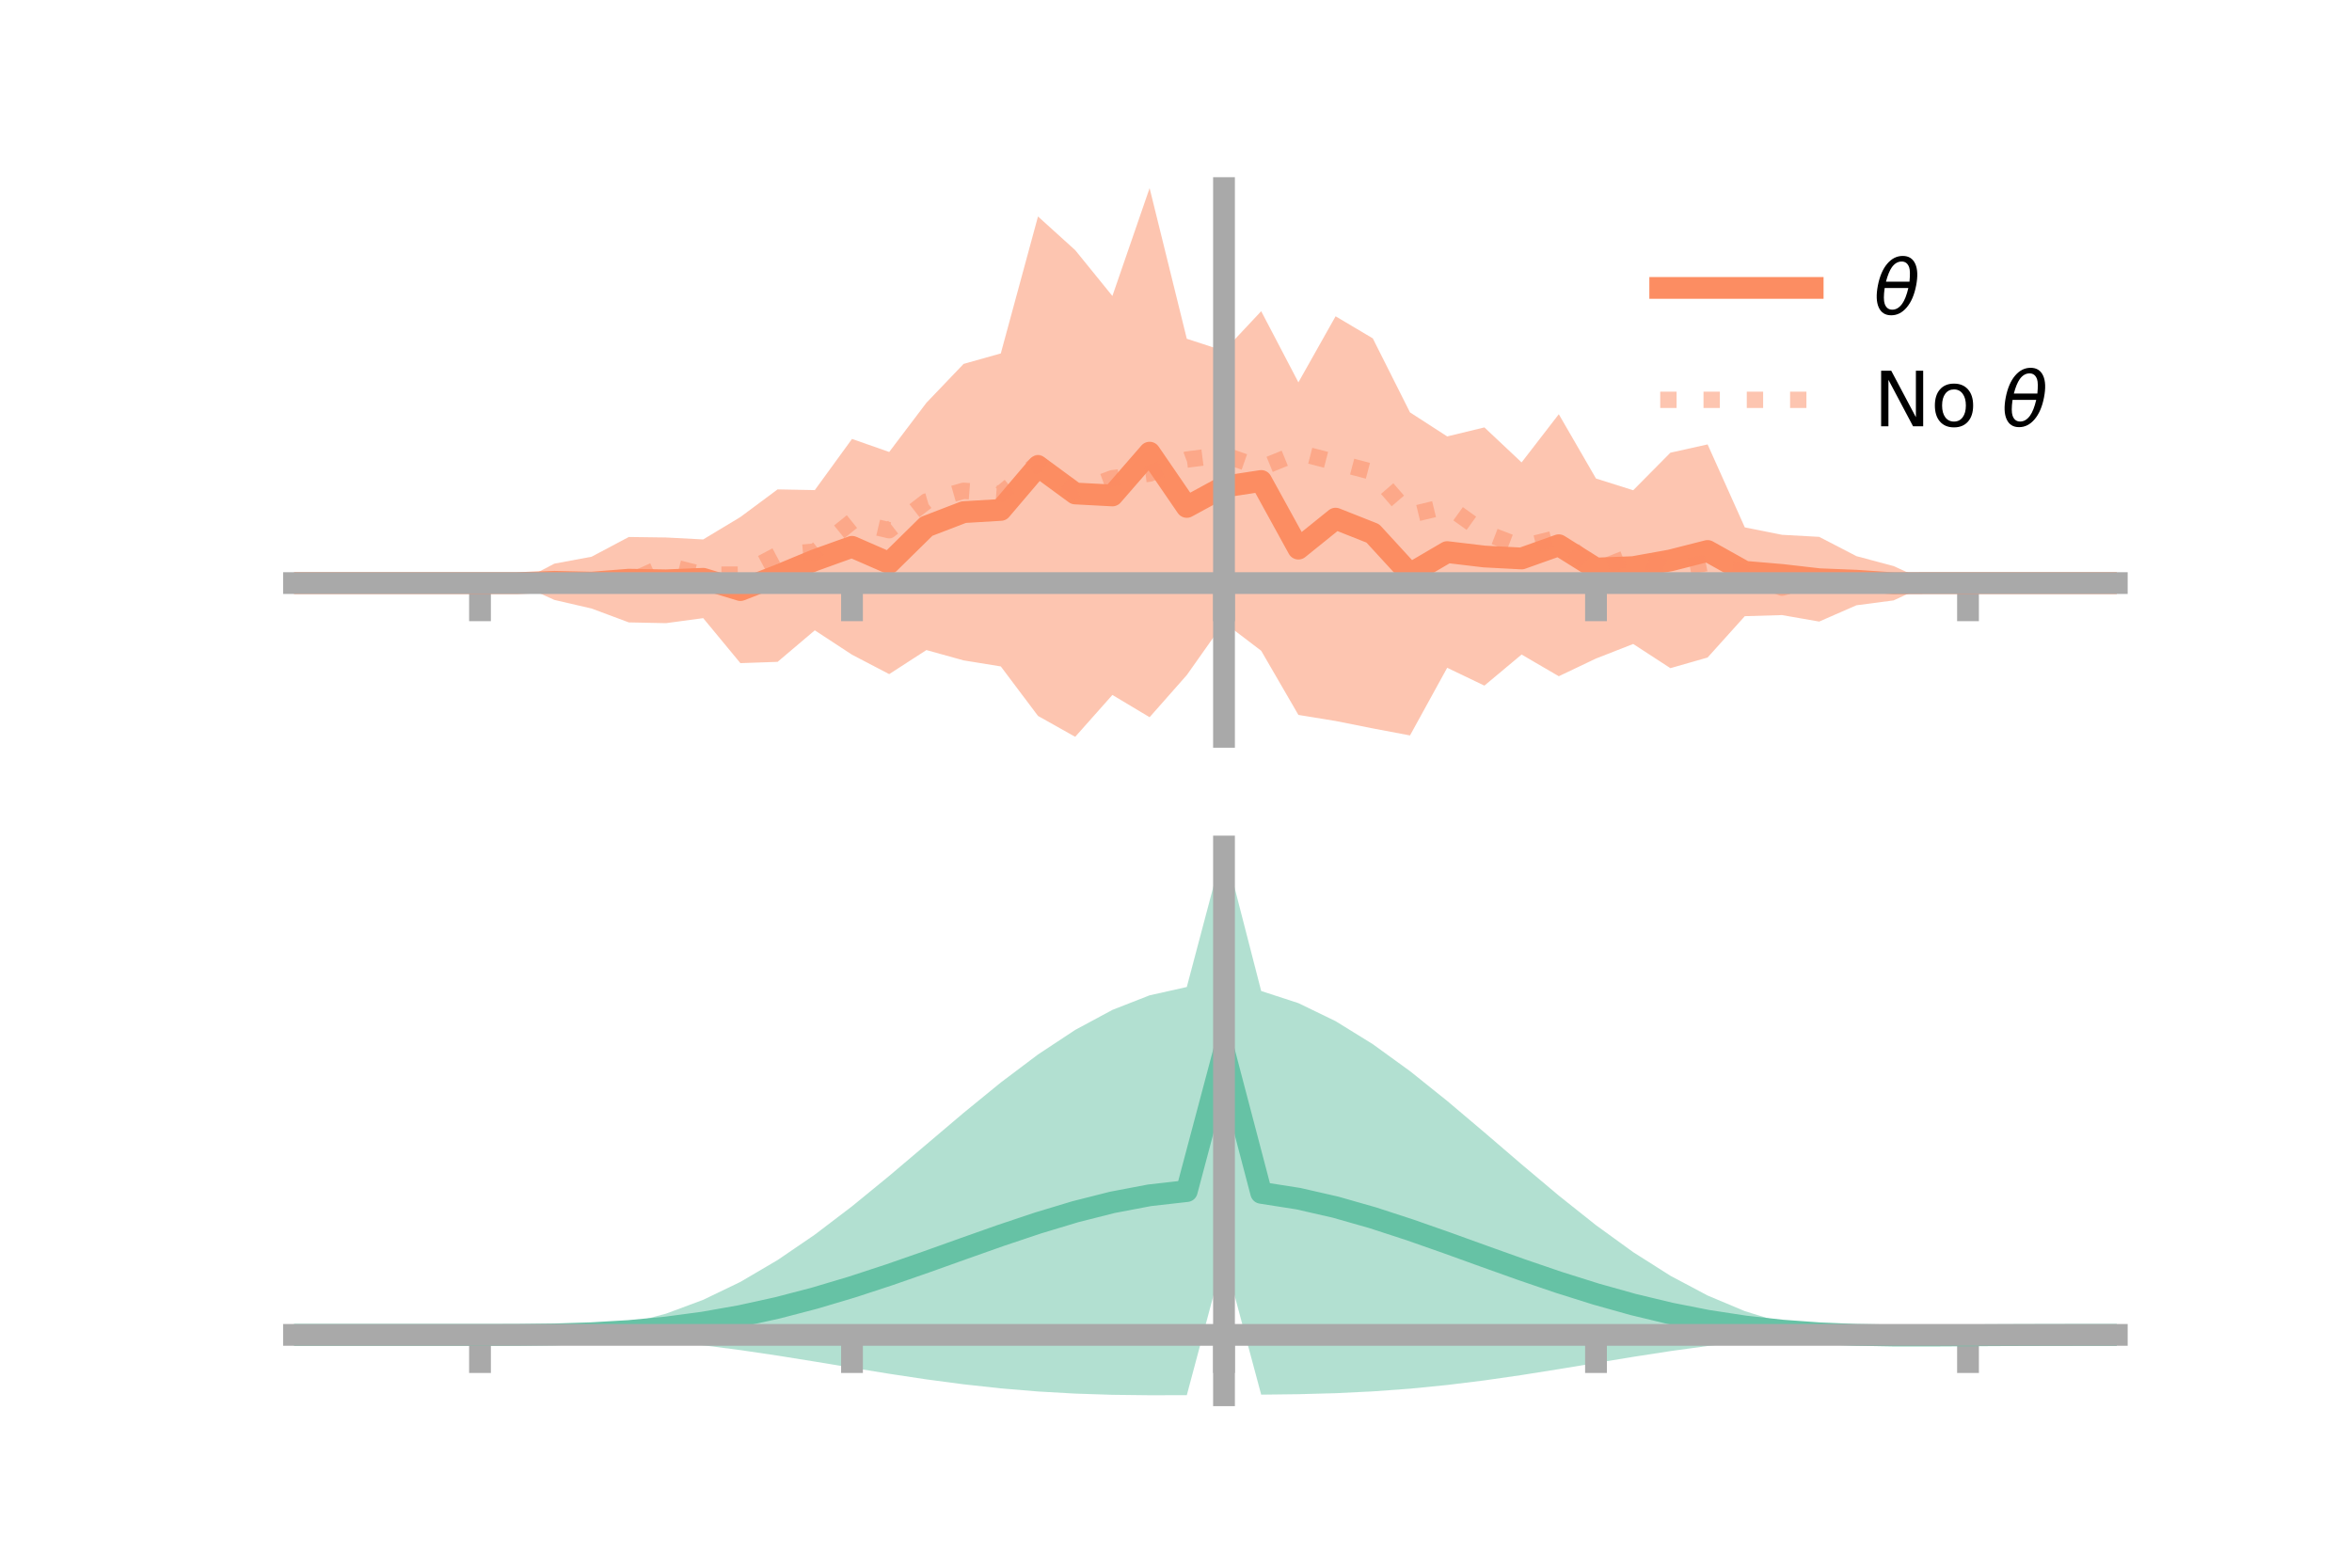 <?xml version="1.0" encoding="utf-8" standalone="no"?>
<!DOCTYPE svg PUBLIC "-//W3C//DTD SVG 1.1//EN"
  "http://www.w3.org/Graphics/SVG/1.1/DTD/svg11.dtd">
<!-- Created with matplotlib (https://matplotlib.org/) -->
<svg height="144pt" version="1.1" viewBox="0 0 216 144" width="216pt" xmlns="http://www.w3.org/2000/svg" xmlns:xlink="http://www.w3.org/1999/xlink">
 <defs>
  <style type="text/css">*{stroke-linecap:butt;stroke-linejoin:round;}</style>
 </defs>
 <g id="figure_1">
  <g id="patch_1">
   <path d="M 0 144 
L 216 144 
L 216 0 
L 0 0 
z
" style="fill:none;"/>
  </g>
  <g id="axes_1">
   <g id="patch_2">
    <path d="M 27 67.68 
L 194.4 67.68 
L 194.4 17.28 
L 27 17.28 
z
" style="fill:none;"/>
   </g>
   <g id="PolyCollection_1">
    <path clip-path="url(#pd4f033328e)" d="M 27 53.558 
L 27 53.558 
L 30.416 53.558 
L 33.833 53.558 
L 37.249 53.558 
L 40.665 53.558 
L 44.082 53.558 
L 47.498 53.557 
L 50.914 51.774 
L 54.331 51.137 
L 57.747 49.325 
L 61.163 49.371 
L 64.58 49.55 
L 67.996 47.491 
L 71.412 44.953 
L 74.829 45.018 
L 78.245 40.319 
L 81.661 41.516 
L 85.078 36.999 
L 88.494 33.426 
L 91.91 32.464 
L 95.327 19.885 
L 98.743 22.977 
L 102.159 27.187 
L 105.576 17.28 
L 108.992 31.118 
L 112.408 32.232 
L 115.824 28.586 
L 119.241 35.12 
L 122.657 29.053 
L 126.073 31.081 
L 129.49 37.88 
L 132.906 40.088 
L 136.322 39.259 
L 139.739 42.475 
L 143.155 38.048 
L 146.571 43.955 
L 149.988 45.032 
L 153.404 41.582 
L 156.82 40.821 
L 160.237 48.441 
L 163.653 49.124 
L 167.069 49.313 
L 170.486 51.084 
L 173.902 51.997 
L 177.318 53.558 
L 180.735 53.558 
L 184.151 53.558 
L 187.567 53.558 
L 190.984 53.558 
L 194.4 53.558 
L 194.4 53.558 
L 194.4 53.558 
L 190.984 53.558 
L 187.567 53.558 
L 184.151 53.558 
L 180.735 53.558 
L 177.318 53.559 
L 173.902 55.151 
L 170.486 55.598 
L 167.069 57.094 
L 163.653 56.499 
L 160.237 56.599 
L 156.82 60.397 
L 153.404 61.374 
L 149.988 59.152 
L 146.571 60.489 
L 143.155 62.115 
L 139.739 60.123 
L 136.322 62.978 
L 132.906 61.338 
L 129.49 67.554 
L 126.073 66.907 
L 122.657 66.227 
L 119.241 65.668 
L 115.824 59.775 
L 112.408 57.175 
L 108.992 62.009 
L 105.576 65.879 
L 102.159 63.834 
L 98.743 67.68 
L 95.327 65.761 
L 91.91 61.214 
L 88.494 60.66 
L 85.078 59.712 
L 81.661 61.921 
L 78.245 60.137 
L 74.829 57.898 
L 71.412 60.794 
L 67.996 60.913 
L 64.58 56.78 
L 61.163 57.24 
L 57.747 57.17 
L 54.331 55.896 
L 50.914 55.107 
L 47.498 53.559 
L 44.082 53.558 
L 40.665 53.558 
L 37.249 53.558 
L 33.833 53.558 
L 30.416 53.558 
L 27 53.558 
z
" style="fill:#fc8d62;fill-opacity:0.5;"/>
   </g>
   <g id="matplotlib.axis_1">
    <g id="xtick_1">
     <g id="line2d_1">
      <defs>
       <path d="M 0 0 
L 0 3.5 
" id="mcf4ee27b2c" style="stroke:#a9a9a9;stroke-width:2;"/>
      </defs>
      <g>
       <use style="fill:#a9a9a9;stroke:#a9a9a9;stroke-width:2;" x="44.082" xlink:href="#mcf4ee27b2c" y="53.558"/>
      </g>
     </g>
    </g>
    <g id="xtick_2">
     <g id="line2d_2">
      <g>
       <use style="fill:#a9a9a9;stroke:#a9a9a9;stroke-width:2;" x="78.245" xlink:href="#mcf4ee27b2c" y="53.558"/>
      </g>
     </g>
    </g>
    <g id="xtick_3">
     <g id="line2d_3">
      <g>
       <use style="fill:#a9a9a9;stroke:#a9a9a9;stroke-width:2;" x="112.408" xlink:href="#mcf4ee27b2c" y="53.558"/>
      </g>
     </g>
    </g>
    <g id="xtick_4">
     <g id="line2d_4">
      <g>
       <use style="fill:#a9a9a9;stroke:#a9a9a9;stroke-width:2;" x="146.571" xlink:href="#mcf4ee27b2c" y="53.558"/>
      </g>
     </g>
    </g>
    <g id="xtick_5">
     <g id="line2d_5">
      <g>
       <use style="fill:#a9a9a9;stroke:#a9a9a9;stroke-width:2;" x="180.735" xlink:href="#mcf4ee27b2c" y="53.558"/>
      </g>
     </g>
    </g>
   </g>
   <g id="matplotlib.axis_2"/>
   <g id="line2d_6">
    <path clip-path="url(#pd4f033328e)" d="M 27 53.558 
L 30.416 53.558 
L 33.833 53.558 
L 37.249 53.558 
L 40.665 53.558 
L 44.082 53.558 
L 47.498 53.558 
L 50.914 53.441 
L 54.331 53.517 
L 57.747 53.248 
L 61.163 53.305 
L 64.58 53.165 
L 67.996 54.202 
L 71.412 52.874 
L 74.829 51.458 
L 78.245 50.228 
L 81.661 51.718 
L 85.078 48.356 
L 88.494 47.043 
L 91.91 46.839 
L 95.327 42.823 
L 98.743 45.329 
L 102.159 45.51 
L 105.576 41.579 
L 108.992 46.564 
L 112.408 44.704 
L 115.824 44.18 
L 119.241 50.394 
L 122.657 47.64 
L 126.073 48.994 
L 129.49 52.717 
L 132.906 50.713 
L 136.322 51.119 
L 139.739 51.299 
L 143.155 50.082 
L 146.571 52.222 
L 149.988 52.092 
L 153.404 51.478 
L 156.82 50.609 
L 160.237 52.52 
L 163.653 52.812 
L 167.069 53.204 
L 170.486 53.341 
L 173.902 53.574 
L 177.318 53.558 
L 180.735 53.558 
L 184.151 53.558 
L 187.567 53.558 
L 190.984 53.558 
L 194.4 53.558 
" style="fill:none;stroke:#fc8d62;stroke-linecap:square;stroke-width:2;"/>
   </g>
   <g id="line2d_7">
    <path clip-path="url(#pd4f033328e)" d="M 27 53.558 
L 30.416 53.558 
L 33.833 53.558 
L 37.249 53.558 
L 40.665 53.558 
L 44.082 53.558 
L 47.498 53.521 
L 50.914 53.253 
L 54.331 53.731 
L 57.747 53.454 
L 61.163 51.912 
L 64.58 52.79 
L 67.996 52.778 
L 71.412 50.967 
L 74.829 50.665 
L 78.245 47.905 
L 81.661 48.704 
L 85.078 46.062 
L 88.494 45.081 
L 91.91 45.344 
L 95.327 42.52 
L 98.743 45.195 
L 102.159 43.927 
L 105.576 43.505 
L 108.992 42.215 
L 112.408 41.779 
L 115.824 42.972 
L 119.241 41.579 
L 122.657 42.461 
L 126.073 43.361 
L 129.49 47.3 
L 132.906 46.473 
L 136.322 48.921 
L 139.739 50.23 
L 143.155 49.375 
L 146.571 52.352 
L 149.988 50.995 
L 153.404 52.355 
L 156.82 51.705 
L 160.237 52.657 
L 163.653 53.98 
L 167.069 53.1 
L 170.486 53.118 
L 173.902 53.787 
L 177.318 53.583 
L 180.735 53.558 
L 184.151 53.558 
L 187.567 53.558 
L 190.984 53.558 
L 194.4 53.558 
" style="fill:none;stroke:#fc8d62;stroke-dasharray:1.5,2.475;stroke-dashoffset:0;stroke-opacity:0.5;stroke-width:1.5;"/>
   </g>
   <g id="patch_3">
    <path d="M 112.408 67.68 
L 112.408 17.28 
" style="fill:none;stroke:#a9a9a9;stroke-linecap:square;stroke-linejoin:miter;stroke-width:2;"/>
   </g>
   <g id="patch_4">
    <path d="M 194.4 67.68 
L 194.4 17.28 
" style="fill:none;"/>
   </g>
   <g id="patch_5">
    <path d="M 27 53.558 
L 194.4 53.558 
" style="fill:none;stroke:#a9a9a9;stroke-linecap:square;stroke-linejoin:miter;stroke-width:2;"/>
   </g>
   <g id="patch_6">
    <path d="M 27 17.28 
L 194.4 17.28 
" style="fill:none;"/>
   </g>
   <g id="legend_1">
    <g id="line2d_8">
     <path d="M 152.47 26.449 
L 166.47 26.449 
" style="fill:none;stroke:#fc8d62;stroke-linecap:square;stroke-width:2;"/>
    </g>
    <g id="line2d_9"/>
    <g id="text_1">
     <!-- $\theta$ -->
     <g transform="translate(172.07 28.899)scale(0.07 -0.07)">
      <defs>
       <path d="M 45.516 34.672 
L 14.453 34.672 
Q 12.359 20.062 14.5 13.875 
Q 17.188 6.25 24.469 6.25 
Q 31.781 6.25 37.359 13.922 
Q 42.234 20.656 45.516 34.672 
z
M 47.016 42.969 
Q 48.344 56.844 46.625 61.719 
Q 43.953 69.438 36.766 69.438 
Q 29.297 69.438 23.828 61.812 
Q 19.531 55.672 16.156 42.969 
z
M 38.188 76.766 
Q 49.906 76.766 54.594 66.406 
Q 59.281 56.109 55.719 37.844 
Q 52.203 19.625 43.453 9.281 
Q 34.766 -1.125 23.047 -1.125 
Q 11.281 -1.125 6.641 9.281 
Q 2 19.625 5.516 37.844 
Q 9.078 56.109 17.719 66.406 
Q 26.422 76.766 38.188 76.766 
z
" id="DejaVuSans-Oblique-952"/>
      </defs>
      <use transform="translate(0 0.234)" xlink:href="#DejaVuSans-Oblique-952"/>
     </g>
    </g>
    <g id="line2d_10">
     <path d="M 152.47 36.724 
L 166.47 36.724 
" style="fill:none;stroke:#fc8d62;stroke-dasharray:1.5,2.475;stroke-dashoffset:0;stroke-opacity:0.5;stroke-width:1.5;"/>
    </g>
    <g id="line2d_11"/>
    <g id="text_2">
     <!-- No $\theta$ -->
     <g transform="translate(172.07 39.174)scale(0.07 -0.07)">
      <defs>
       <path d="M 9.812 72.906 
L 23.094 72.906 
L 55.422 11.922 
L 55.422 72.906 
L 64.984 72.906 
L 64.984 0 
L 51.703 0 
L 19.391 60.984 
L 19.391 0 
L 9.812 0 
z
" id="DejaVuSans-78"/>
       <path d="M 30.609 48.391 
Q 23.391 48.391 19.188 42.75 
Q 14.984 37.109 14.984 27.297 
Q 14.984 17.484 19.156 11.844 
Q 23.344 6.203 30.609 6.203 
Q 37.797 6.203 41.984 11.859 
Q 46.188 17.531 46.188 27.297 
Q 46.188 37.016 41.984 42.703 
Q 37.797 48.391 30.609 48.391 
z
M 30.609 56 
Q 42.328 56 49.016 48.375 
Q 55.719 40.766 55.719 27.297 
Q 55.719 13.875 49.016 6.219 
Q 42.328 -1.422 30.609 -1.422 
Q 18.844 -1.422 12.172 6.219 
Q 5.516 13.875 5.516 27.297 
Q 5.516 40.766 12.172 48.375 
Q 18.844 56 30.609 56 
z
" id="DejaVuSans-111"/>
       <path id="DejaVuSans-32"/>
      </defs>
      <use transform="translate(0 0.234)" xlink:href="#DejaVuSans-78"/>
      <use transform="translate(74.805 0.234)" xlink:href="#DejaVuSans-111"/>
      <use transform="translate(135.986 0.234)" xlink:href="#DejaVuSans-32"/>
      <use transform="translate(167.773 0.234)" xlink:href="#DejaVuSans-Oblique-952"/>
     </g>
    </g>
   </g>
  </g>
  <g id="axes_2">
   <g id="patch_7">
    <path d="M 27 128.16 
L 194.4 128.16 
L 194.4 77.76 
L 27 77.76 
z
" style="fill:none;"/>
   </g>
   <g id="PolyCollection_2">
    <path clip-path="url(#p2123e5e16d)" d="M 27 122.621 
L 27 122.615 
L 30.416 122.617 
L 33.833 122.617 
L 37.249 122.618 
L 40.665 122.618 
L 44.082 122.618 
L 47.498 122.599 
L 50.914 122.477 
L 54.331 122.162 
L 57.747 121.578 
L 61.163 120.667 
L 64.58 119.395 
L 67.996 117.749 
L 71.412 115.742 
L 74.829 113.409 
L 78.245 110.807 
L 81.661 108.013 
L 85.078 105.118 
L 88.494 102.222 
L 91.91 99.433 
L 95.327 96.859 
L 98.743 94.603 
L 102.159 92.764 
L 105.576 91.426 
L 108.992 90.662 
L 112.408 77.76 
L 115.824 91.029 
L 119.241 92.143 
L 122.657 93.799 
L 126.073 95.912 
L 129.49 98.389 
L 132.906 101.126 
L 136.322 104.016 
L 139.739 106.949 
L 143.155 109.823 
L 146.571 112.54 
L 149.988 115.017 
L 153.404 117.185 
L 156.82 118.999 
L 160.237 120.435 
L 163.653 121.493 
L 167.069 122.188 
L 170.486 122.5 
L 173.902 122.519 
L 177.318 122.531 
L 180.735 122.558 
L 184.151 122.58 
L 187.567 122.596 
L 190.984 122.606 
L 194.4 122.612 
L 194.4 122.628 
L 194.4 122.628 
L 190.984 122.64 
L 187.567 122.662 
L 184.151 122.698 
L 180.735 122.754 
L 177.318 122.82 
L 173.902 122.825 
L 170.486 122.726 
L 167.069 122.755 
L 163.653 122.948 
L 160.237 123.246 
L 156.82 123.636 
L 153.404 124.105 
L 149.988 124.633 
L 146.571 125.195 
L 143.155 125.762 
L 139.739 126.305 
L 136.322 126.797 
L 132.906 127.218 
L 129.49 127.557 
L 126.073 127.806 
L 122.657 127.972 
L 119.241 128.064 
L 115.824 128.106 
L 112.408 115.365 
L 108.992 128.153 
L 105.576 128.16 
L 102.159 128.12 
L 98.743 128.009 
L 95.327 127.815 
L 91.91 127.529 
L 88.494 127.155 
L 85.078 126.703 
L 81.661 126.188 
L 78.245 125.634 
L 74.829 125.068 
L 71.412 124.519 
L 67.996 124.013 
L 64.58 123.572 
L 61.163 123.214 
L 57.747 122.945 
L 54.331 122.765 
L 50.914 122.664 
L 47.498 122.624 
L 44.082 122.618 
L 40.665 122.618 
L 37.249 122.618 
L 33.833 122.618 
L 30.416 122.619 
L 27 122.621 
z
" style="fill:#66c2a5;fill-opacity:0.5;"/>
   </g>
   <g id="matplotlib.axis_3">
    <g id="xtick_6">
     <g id="line2d_12">
      <g>
       <use style="fill:#a9a9a9;stroke:#a9a9a9;stroke-width:2;" x="44.082" xlink:href="#mcf4ee27b2c" y="122.618"/>
      </g>
     </g>
    </g>
    <g id="xtick_7">
     <g id="line2d_13">
      <g>
       <use style="fill:#a9a9a9;stroke:#a9a9a9;stroke-width:2;" x="78.245" xlink:href="#mcf4ee27b2c" y="122.618"/>
      </g>
     </g>
    </g>
    <g id="xtick_8">
     <g id="line2d_14">
      <g>
       <use style="fill:#a9a9a9;stroke:#a9a9a9;stroke-width:2;" x="112.408" xlink:href="#mcf4ee27b2c" y="122.618"/>
      </g>
     </g>
    </g>
    <g id="xtick_9">
     <g id="line2d_15">
      <g>
       <use style="fill:#a9a9a9;stroke:#a9a9a9;stroke-width:2;" x="146.571" xlink:href="#mcf4ee27b2c" y="122.618"/>
      </g>
     </g>
    </g>
    <g id="xtick_10">
     <g id="line2d_16">
      <g>
       <use style="fill:#a9a9a9;stroke:#a9a9a9;stroke-width:2;" x="180.735" xlink:href="#mcf4ee27b2c" y="122.618"/>
      </g>
     </g>
    </g>
   </g>
   <g id="matplotlib.axis_4"/>
   <g id="line2d_17">
    <path clip-path="url(#p2123e5e16d)" d="M 27 122.618 
L 30.416 122.618 
L 33.833 122.618 
L 37.249 122.618 
L 40.665 122.618 
L 44.082 122.618 
L 47.498 122.611 
L 50.914 122.571 
L 54.331 122.463 
L 57.747 122.261 
L 61.163 121.94 
L 64.58 121.484 
L 67.996 120.881 
L 71.412 120.13 
L 74.829 119.238 
L 78.245 118.22 
L 81.661 117.1 
L 85.078 115.91 
L 88.494 114.689 
L 91.91 113.481 
L 95.327 112.337 
L 98.743 111.306 
L 102.159 110.442 
L 105.576 109.793 
L 108.992 109.407 
L 112.408 96.562 
L 115.824 109.568 
L 119.241 110.104 
L 122.657 110.885 
L 126.073 111.859 
L 129.49 112.973 
L 132.906 114.172 
L 136.322 115.406 
L 139.739 116.627 
L 143.155 117.793 
L 146.571 118.868 
L 149.988 119.825 
L 153.404 120.645 
L 156.82 121.318 
L 160.237 121.841 
L 163.653 122.221 
L 167.069 122.471 
L 170.486 122.613 
L 173.902 122.672 
L 177.318 122.675 
L 180.735 122.656 
L 184.151 122.639 
L 187.567 122.629 
L 190.984 122.623 
L 194.4 122.62 
" style="fill:none;stroke:#66c2a5;stroke-linecap:square;stroke-width:2;"/>
   </g>
   <g id="patch_8">
    <path d="M 112.408 128.16 
L 112.408 77.76 
" style="fill:none;stroke:#a9a9a9;stroke-linecap:square;stroke-linejoin:miter;stroke-width:2;"/>
   </g>
   <g id="patch_9">
    <path d="M 194.4 128.16 
L 194.4 77.76 
" style="fill:none;"/>
   </g>
   <g id="patch_10">
    <path d="M 27 122.618 
L 194.4 122.618 
" style="fill:none;stroke:#a9a9a9;stroke-linecap:square;stroke-linejoin:miter;stroke-width:2;"/>
   </g>
   <g id="patch_11">
    <path d="M 27 77.76 
L 194.4 77.76 
" style="fill:none;"/>
   </g>
  </g>
 </g>
 <defs>
  <clipPath id="pd4f033328e">
   <rect height="50.4" width="167.4" x="27" y="17.28"/>
  </clipPath>
  <clipPath id="p2123e5e16d">
   <rect height="50.4" width="167.4" x="27" y="77.76"/>
  </clipPath>
 </defs>
</svg>
